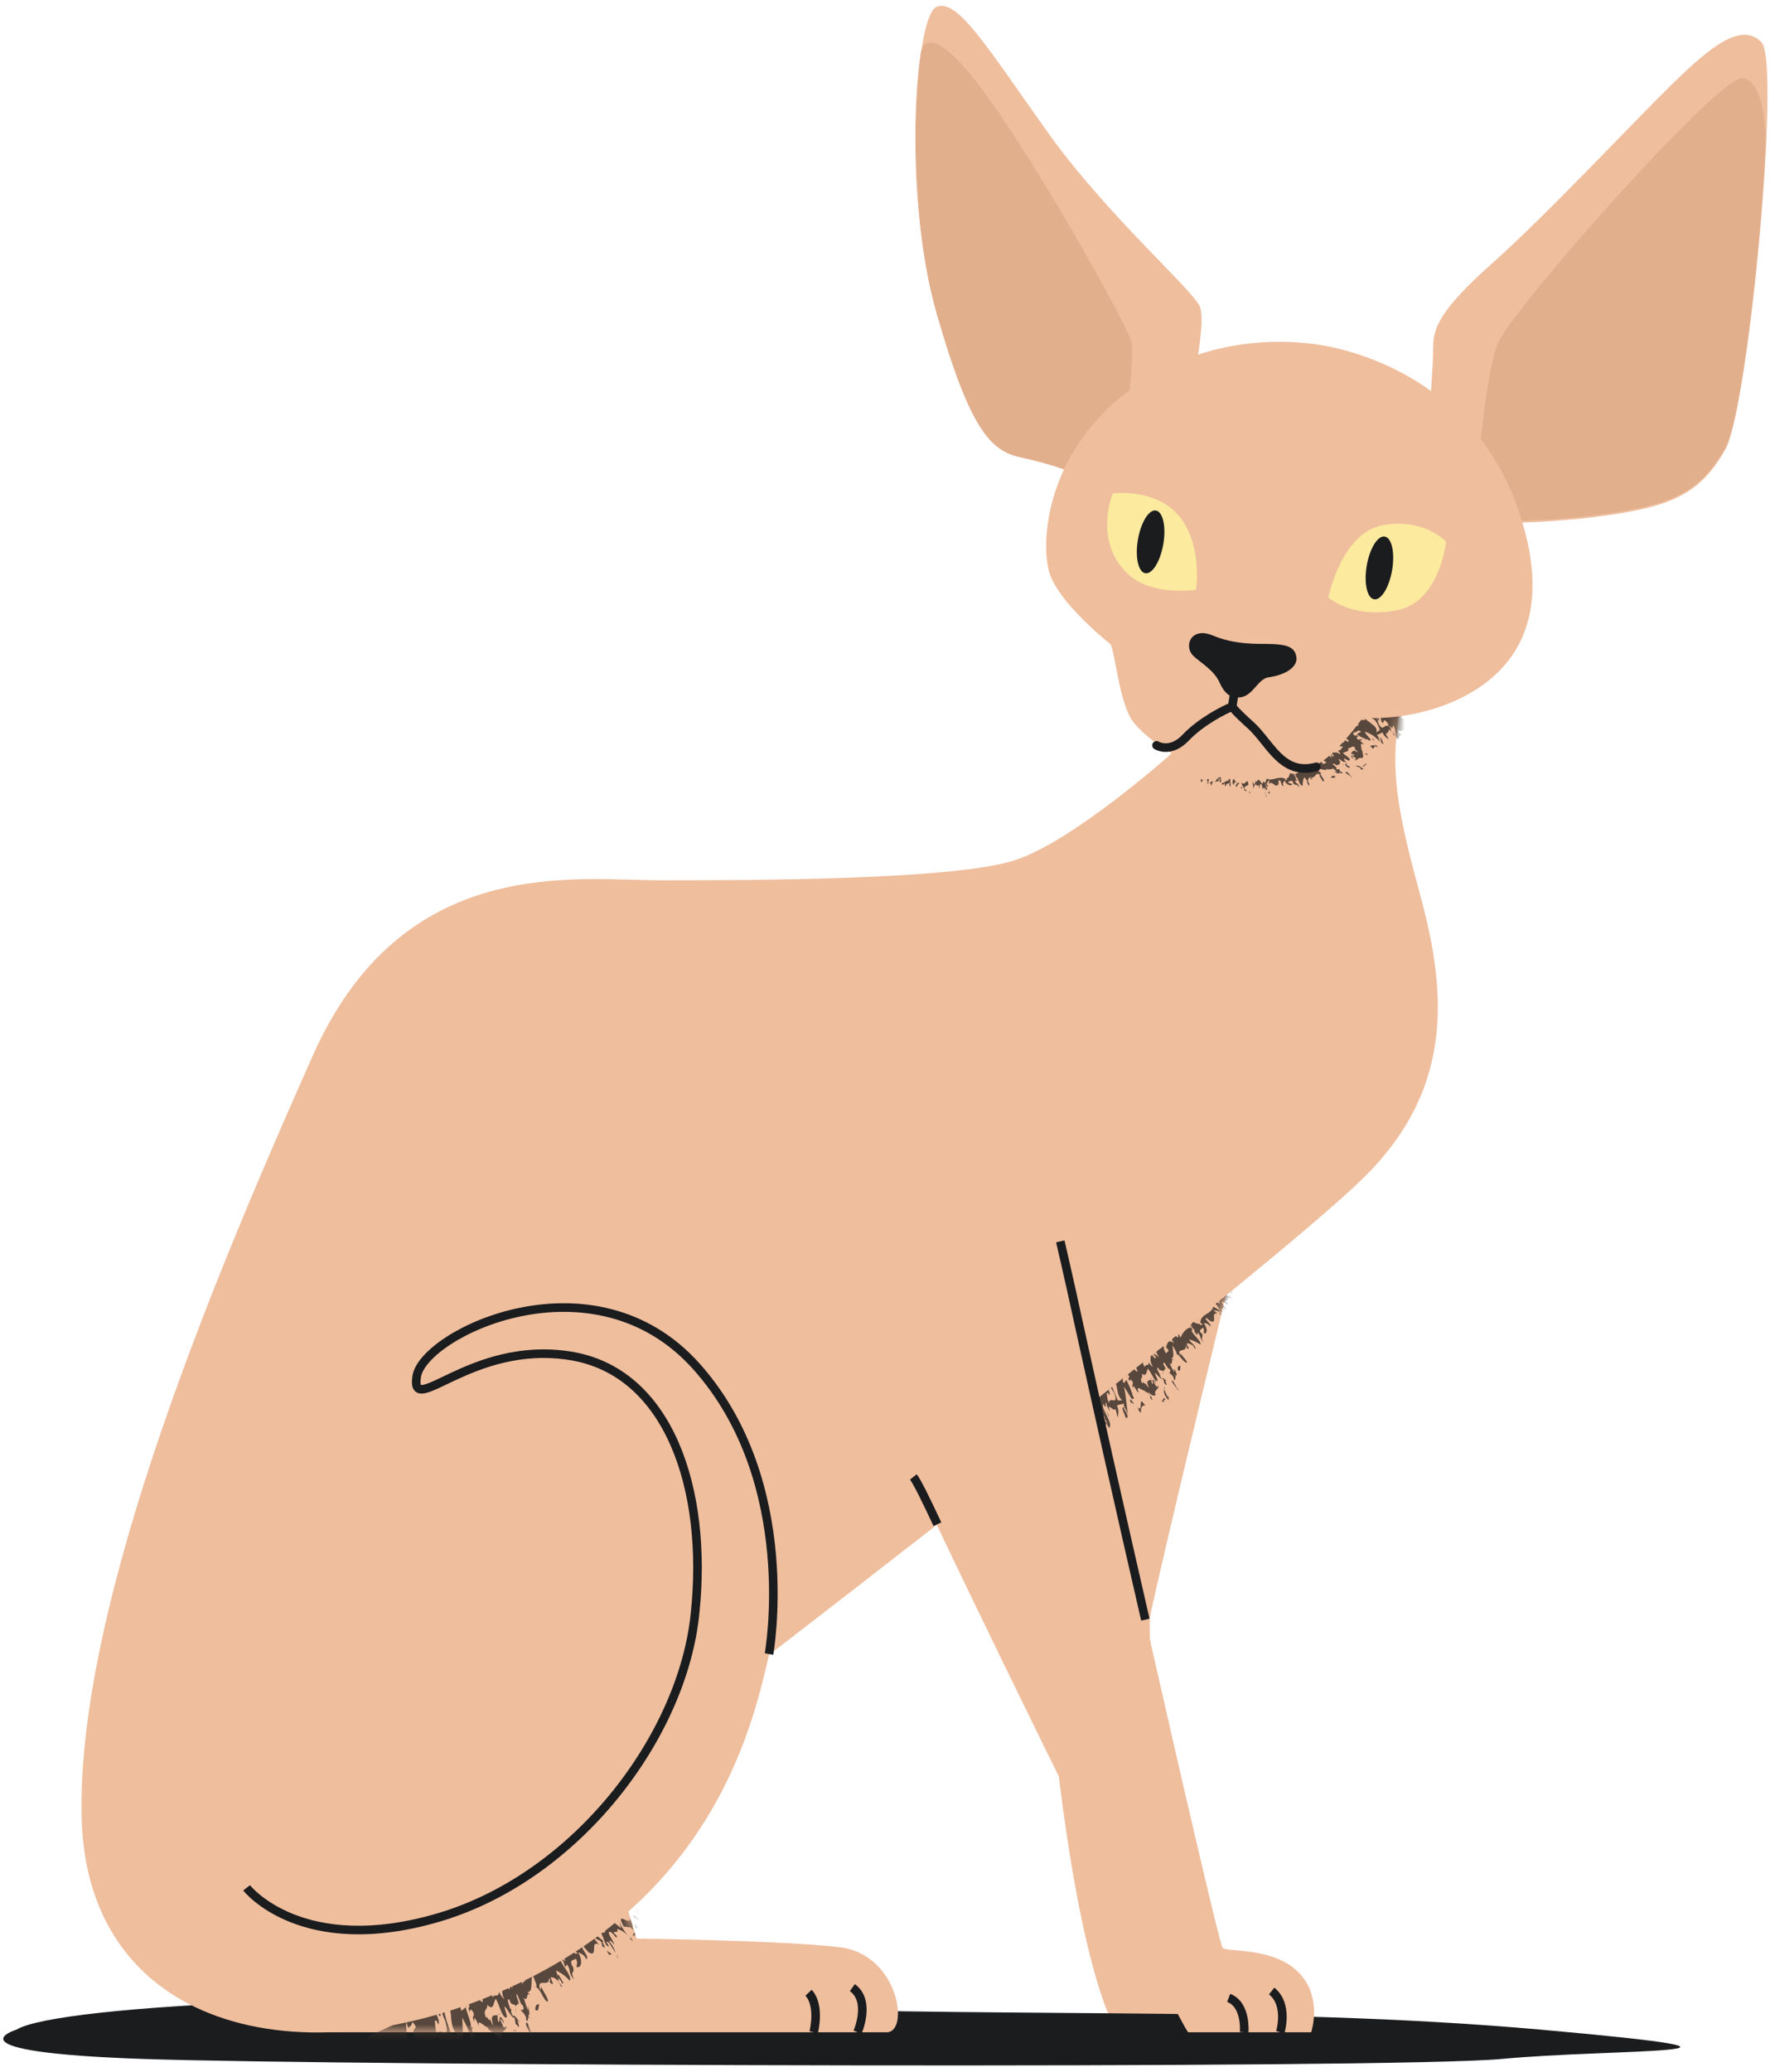 <svg width="206" height="241" viewBox="0 0 206 241" fill="none" xmlns="http://www.w3.org/2000/svg">
<path d="M144.2 144.4C144.2 144.4 135 182.2 133.8 188.3C133.8 188.3 134 215.3 136.6 227.2C136.6 227.2 149.2 226.2 147.9 236.3C147.9 236.3 130.9 236.3 130.2 236.3C129.5 236.3 122.3 223.3 120.2 164.7" fill="#EFBE9D"/>
<mask id="mask0_70_4477" style="mask-type:luminance" maskUnits="userSpaceOnUse" x="120" y="144" width="28" height="93">
<path d="M136.5 227.3C133.9 215.4 133.7 188.4 133.7 188.4C135 182.3 144.1 144.5 144.1 144.5L120.1 164.9C122.2 223.5 129.5 236.5 130.1 236.5C130.8 236.5 147.8 236.5 147.8 236.5C149.2 226.2 136.5 227.3 136.5 227.3Z" fill="white"/>
</mask>
<g mask="url(#mask0_70_4477)">
<g opacity="0.88">
<path d="M134.5 157.5C134.5 157.6 134.6 157.7 134.6 157.7C134.6 157.7 134.6 157.7 134.5 157.5Z" fill="#443730"/>
<path d="M139.5 153.7L139.3 153.5C139.4 153.5 139.4 153.6 139.5 153.7Z" fill="#443730"/>
<path d="M135.3 159.5C135.3 159.6 135.3 159.7 135.4 159.9L135.3 159.5Z" fill="#443730"/>
<path d="M136.6 160.1L136.7 160.2C136.7 160.1 136.7 160.1 136.6 160.1Z" fill="#443730"/>
<path d="M129.5 160.1V160C129.4 160 129.5 160 129.5 160.1Z" fill="#443730"/>
<path d="M129.4 160.7C129.3 160.7 129.3 160.7 129.4 160.7L129.3 160.8C129.4 160.9 129.4 160.8 129.4 160.7Z" fill="#443730"/>
<path d="M128.8 165.6L128.9 165.9C128.9 165.7 128.8 165.6 128.8 165.6Z" fill="#443730"/>
<path d="M129.4 159.7C129.4 159.8 129.4 159.9 129.5 160C129.4 159.9 129.5 159.8 129.4 159.7Z" fill="#443730"/>
<path d="M134.4 157.4C134.4 157.5 134.5 157.5 134.5 157.5C134.5 157.5 134.5 157.4 134.4 157.4Z" fill="#443730"/>
<path d="M141 151.8C141 151.7 141 151.7 141 151.6C140.9 151.7 140.9 151.7 141 151.8Z" fill="#443730"/>
<path d="M131.2 159.8C131.8 160.5 131 160 131.5 160.7C131.5 160.5 131.5 160.3 131.8 160.7C132 161.2 131.6 160.8 131.9 161.5V161.2C132.2 161.5 132.4 162.1 132.5 161.9C132.1 160.9 133.2 162 133.2 161.7V161.8L133.7 162.1C133.7 162 133.6 162 133.6 161.9C134 162.3 134.4 162.5 134.5 162.2C134.2 161.7 135 161.6 134.8 161.1C134.8 161.3 134.8 161.3 134.6 161.3L134.2 160.7C134.4 160.6 134.6 161.2 134.5 160.8C133.9 160 134.3 161 134.1 161C134 160.8 134 160.6 134 160.5C133.7 160.6 133.3 160.5 133.7 161.4C133.5 161.3 133.3 160.9 133.3 160.8C133.5 161.4 132.9 160.4 133 161C132.5 160.2 133.1 160.4 132.9 159.8C133.5 160.2 133.4 159.5 133.6 159.2C134 159.7 134.2 160.3 134.5 160.6C135 160.8 134.5 160.1 134.4 159.7C134.7 159.8 135.1 160.6 135.4 160.4L135.5 160.9C136.2 161.5 135.4 160.5 135.7 160.6C135.5 160.4 135.4 160.2 135.2 160.4C135 160.1 135 159.9 135 159.9C134.8 159.5 134.5 159.1 134.8 159.1C135 159.6 135.2 159.3 135.4 159.5V159.6C135.4 159.4 135.6 159.3 135.6 159.2L135.7 159.3C135.6 159 135.2 158.5 135.5 158.5C135.7 158.7 136 159.4 136.1 159.2C136.3 159.5 136.2 159.7 136 159.7C136.2 159.7 136.7 160.2 136.6 160.4C137 160.8 136.6 160.1 136.9 160.2C136.8 160.1 136.7 159.9 136.6 159.8C137.1 160.4 137 159.6 136.6 159.2L136.7 159.6C136.3 159.2 136.3 158.7 136 158.5C136.7 159.1 136.1 157.8 136.7 158.3L136.3 158C136.8 158 136.4 156.9 136.5 156.5C136.6 156.8 137.2 157.6 136.8 157.5C137.2 157.4 137.5 158.2 138 158.5C138.5 158.6 137.5 157.7 137.4 157.4V157.7C136.8 156.7 138.2 157.4 138 156.5C138.2 156.7 138.1 156.7 138.1 156.8C138.6 157.1 138.2 156.6 138.1 156.3C138.3 156.2 138.7 156.3 139.1 156.9C139.4 156.9 138.8 156.6 138.7 156.4L138.8 156.5L138.4 155.8C138.7 155.9 139.1 156 139.7 156.4C139.9 156 138.6 155.1 138.7 154.7C139.1 154.8 139.1 155.1 139.3 155.3L139.4 155C139.9 155.6 139.5 155.5 140.1 156.2C139.6 155.4 140.1 155.8 139.9 155.1H139.8C139.4 154.6 140 154.6 140 154.4C140.2 154.7 140.1 154.9 140.1 155.1C140.5 155.2 140.6 154.6 140.1 153.9C140.3 153.9 140.7 154 140.8 154.3C141.2 154.1 140 153.4 140.4 153.3L140.9 153.7C141.8 154 140.8 152.6 141.7 152.8L141.1 152.3C141.4 152.5 141.6 152.4 141.9 152.6L142 152.9C142.6 153.2 141.6 152.4 142.1 152.5C141.9 152.4 141.4 152.1 141.2 152C141 152.9 139.7 152.8 139.7 153.9C139.8 153.9 139.9 154 140 154.1C139.8 154 139.8 154.3 139.6 154V153.9C139.6 154.2 138.8 153.7 138.7 153.7C139 154.1 138.2 153.9 139 154.4L138.5 154.1C138.7 154.4 139 154.7 139.1 154.8C138.9 154.9 138.7 154.6 138.6 154.4C138 154.5 137.6 155.1 137.4 155.6L137.2 155.2C137 155.1 137.4 156.1 136.7 155.2C136.8 155.7 136 155.5 136.7 156.3C135.8 155.6 135.9 156.4 135.7 156.7C136.4 157.4 135.6 157.1 135.8 157.5C135.3 157 135.6 156.7 135.2 156.3C135.6 157.4 133.9 156.3 134.9 157.9C134.8 157.9 134.8 157.8 134.7 157.7C134.6 157.7 134.4 157.5 134.2 157.5C134.4 157.8 134.6 157.8 134.5 158C134.3 158 134.1 157.6 133.9 157.4C134 157.9 133.7 158.3 134.2 159C134 158.9 133.7 158.6 133.7 158.4C133.7 159.1 133.3 158.5 133.2 159.1C133.3 159 132.8 158.4 133.1 158.5C132.3 157.7 132.7 159 132.1 158.8L132.4 159.5C132.3 159.7 131.9 159.2 131.9 158.9C131.4 158.8 131.5 159.2 131.2 159.3C131.1 159.2 131.1 159.1 131.1 159.1L130.8 159.3C130.9 159.5 130.9 159.8 131.2 160.2C130.9 159.9 130.8 159.7 131.2 159.8Z" fill="#443730"/>
<path d="M135.9 160.7C135.8 160.6 135.7 160.5 135.6 160.5C135.7 160.6 135.8 160.6 135.9 160.7Z" fill="#443730"/>
<path d="M128.4 163.3C128.9 164.2 128.5 163 128.8 163.2C128.7 163.4 129 163.9 129.2 164.2C128.7 162.9 129.6 164.3 129.8 163.9C130 164.3 129.9 164.4 130.1 164.9C130.1 164.5 130.3 164.2 130 163.5C130.3 163.3 130.7 163.4 130.8 163.2C130.7 163.6 131.1 163.9 131.3 164.6C131.1 163.7 131.1 162.5 130.8 161.3C131.3 162 131.3 162.1 131.7 162.7C132.4 162.9 131.4 162 131.9 162H131.7C131.7 161.7 131.3 161 131.1 160.5L130.8 160.9C130.5 160.4 130.8 160.3 130.8 160.2C130.5 159.5 130.3 159.9 130.1 159.4C130.3 159.8 130.1 159.8 130.1 160L129.9 159.7C129.6 159.5 129.9 160.3 129.7 160.4C129.6 160.3 129.6 160.3 129.6 160.2C129.7 160.5 129.9 160.9 129.8 161.1L129.9 161C130.1 161.7 130 162.3 130.6 162.9H130.1C129.8 162.2 129.2 161 129.4 160.8L129.3 160.5C128.9 160.2 129.1 161.3 129.6 161.9C130.4 163.7 129 162.3 129.1 163.2C128.8 162.7 128.9 162.5 128.8 162.1C128.9 162 128.9 161.9 129.1 162.3C129.4 161.8 128.2 160.9 128.7 160.8C129 160.9 128.9 161.7 129.2 161.6L128.7 160.2C128.5 160.3 128.5 160.7 128.4 160.9C128.2 161.6 127.8 161.8 127.5 161.9C127.2 162 126.9 161.9 126.9 161.9C125.7 162.7 124.4 163.4 123.1 164C122.7 164.3 122.6 164.3 122.8 165.8C123 166.1 123.2 165.8 123.3 166.4C123.2 165.9 123.3 165.5 123.5 165.5C123.7 166 123.4 165.8 123.5 165.9H123.6C123.7 166.2 123.7 166.4 123.6 166.4C124.1 167.1 124.6 166.7 124.5 165.7C124.9 166.1 124.6 166.5 124.6 167C125.5 167.1 126.1 166.8 126.9 166.5C126.5 165.6 126.7 165.9 126.6 165.3L126.8 165.6C126.7 165.5 126.5 164.8 126.3 164.7C127 165.2 126.3 163.3 126.4 162.8L126.6 163.3C126.8 163.1 126.9 163.1 127 162.7C127.8 163.4 126.7 163 127.3 164V163.8C127.4 164.2 127.7 165 127.7 165.4C127.8 164.5 128.4 165.4 128.5 164.7C128.7 165.2 128.5 165.8 128.4 165.9C128.6 165.9 128.6 165.4 128.9 165.8L128.6 165.2C128.8 165 128.8 165.8 129.1 166.1C129.6 165.5 128.1 163.9 128.4 163.3Z" fill="#443730"/>
<path d="M134 160.3C133.9 160.3 133.9 160.4 133.9 160.4C134 160.4 134 160.4 134 160.3Z" fill="#443730"/>
<path d="M133.7 162.1C133.7 162.2 133.8 162.3 133.8 162.3C133.8 162.2 133.8 162.2 133.7 162.1Z" fill="#443730"/>
<path d="M134.2 162.9C134 162.7 134.1 162.6 133.9 162.3C133.9 162.5 133.7 162.6 134.2 162.9Z" fill="#443730"/>
<path d="M147.5 147.4L147.1 147.5L147.8 148.1C147.9 147.8 147.3 147.6 147.5 147.4Z" fill="#443730"/>
<path d="M146.7 147.7L146.5 147.5C146.6 147.6 146.6 147.7 146.7 147.7Z" fill="#443730"/>
<path d="M147 147.9L147.5 148.3L147.3 147.8L147 147.9C146.9 147.7 146.8 147.7 146.7 147.7L147 148.1C147 148 146.9 147.9 147 147.9Z" fill="#443730"/>
<path d="M146.9 148.2C147 148.2 147 148.3 147.1 148.3C147 148.2 146.9 148.2 146.9 148.2Z" fill="#443730"/>
<path d="M145.5 148C145.7 148.1 146 148.4 146.2 148.6C146.5 148.5 145.7 148 146.1 148C146.4 148.6 146.5 148.1 146.9 148.2C146.3 147.9 145.9 147.8 145.6 147.9L145.9 148.1C145.9 148.2 145.7 148 145.5 148Z" fill="#443730"/>
<path d="M145.7 149.6L145.3 149.1C145.6 149.2 145.7 149 146.3 149.4C146.3 149.3 146.1 149.1 146 148.9C146.3 149 146.6 149.1 146.2 148.8C145.6 149 145.5 148.8 145.2 149C145.1 148.9 145.1 148.9 145.2 148.9H144.8C145.3 149.3 145.1 149.6 145.7 149.6Z" fill="#443730"/>
<path d="M145 149.7C145.1 149.5 144.7 149.1 144.3 148.9L144.5 149.5C144.5 149.4 144.6 149.3 145 149.7Z" fill="#443730"/>
<path d="M144.9 149.9C144.6 149.8 143.9 149.5 144.4 150C144.4 149.7 145.1 150.4 144.9 149.9Z" fill="#443730"/>
<path d="M143.5 150.8L144.1 150.7C144.8 151.1 144.2 151 144.4 151.3C144.7 151.1 144.5 151 144.2 150.5C144.3 150.4 144 150.1 143.9 149.8C144.1 150.7 142.5 149.5 143.5 150.8Z" fill="#443730"/>
<path d="M144.7 150.6L144.4 150.4L144.5 150.7L144.7 150.6Z" fill="#443730"/>
<path d="M142.2 151C141.3 150.6 142.3 151.7 141.8 151.6C141.8 151.5 141.7 151.5 141.6 151.4L141.5 151.6L141.3 151.5C141.8 151.9 141.8 152.2 142.1 152.6C142.7 152.8 141.6 152 142.3 152.3C142.5 152.5 142.8 152.8 142.9 153C142.8 152.7 142.5 152.5 142.3 152.2C142.3 152 142.6 152.3 142.8 152.4C142.6 152 142 151.5 142.3 151.4C142.8 151.6 142.9 152 142.9 151.6C142.1 151.1 143.2 151.5 142.8 151C143.1 150.9 143.6 151.2 143.9 151.4C143.3 151 142.9 150.4 142.9 150.2L143.2 150.9L142.5 150.5C142.6 150.9 142.4 150.9 142.2 151Z" fill="#443730"/>
<path d="M143 153C143 153.1 143.1 153.1 143.1 153.2C143.1 153.1 143.1 153 143 153Z" fill="#443730"/>
<path d="M144.1 151.5L144.2 151.7L144.4 151.8L144.1 151.5Z" fill="#443730"/>
<path d="M143.3 153.5C143.4 153.5 143.1 153.3 143.1 153.3L143.4 153.6L143.3 153.5Z" fill="#443730"/>
<path d="M142.8 153.3L142.3 153.1L142.6 153.4L142.8 153.3Z" fill="#443730"/>
<path d="M139 156.7C139.3 156.8 138.9 156.4 138.6 156.1C138.3 156.2 139 156.5 139 156.7Z" fill="#443730"/>
<path d="M137.1 159.4C137.5 159.6 137.3 159 137.4 158.9C137.1 158.8 137 159.1 137.1 159.4Z" fill="#443730"/>
<path d="M137.2 161.8C137.1 161.6 137.1 161.5 137 161.5L136.5 160.6C136.1 160.5 136.9 161.4 137.2 161.8Z" fill="#443730"/>
<path d="M136 162.9V162.4L135.9 162.5C135.7 162.1 135.6 161.9 135.5 161.6C135.4 161.9 135.5 162.3 136 162.9Z" fill="#443730"/>
<path d="M135.5 161.3V161.4C135.6 161.5 135.7 161.6 135.5 161.3Z" fill="#443730"/>
<path d="M135.4 161.5V161.6C135.5 161.5 135.5 161.5 135.4 161.5C135.4 161.3 135.4 161.3 135.4 161.5Z" fill="#443730"/>
<path d="M135.5 162.6L135.2 163L135.5 163.1C135.2 162.5 135.9 163.2 135.5 162.6Z" fill="#443730"/>
<path d="M133.3 163.5L132.9 163C132.6 163 133 164.4 132.3 163.6C132.6 163.9 132.5 164.3 132.8 164.3C132.7 163.7 133 163.4 133.3 163.5Z" fill="#443730"/>
<path d="M131.9 163.2C131.8 163 131.7 162.9 131.6 162.8C131.5 162.8 131.5 163.1 131.7 163.3C131.4 162.6 132.1 163.7 131.9 163.2Z" fill="#443730"/>
<path d="M130.8 163.9C130.9 163.8 130.9 163.7 130.7 163.7C130.5 163.9 130.9 164.4 131 164.9C131.5 165.1 131.1 164.2 130.8 163.9Z" fill="#443730"/>
<path d="M127.1 160.8C127.4 161.3 127.5 161.1 127.4 160.9C127.4 161 127.2 160.9 127.1 160.8Z" fill="#443730"/>
<path d="M129 164.7L129.1 164.8L128.8 164.1L129 164.7Z" fill="#443730"/>
<path d="M127.9 165.8L128 166.3L128.2 166.1L127.9 165.8Z" fill="#443730"/>
<path d="M127.6 165.8L127.4 165.9L127.6 166.1C127.7 166.2 127.5 165.8 127.6 165.8Z" fill="#443730"/>
<path d="M127 166.2C127 166.1 127.1 166.2 127.1 166.3L127.2 165.9L127 166.2Z" fill="#443730"/>
<path d="M122.3 164.3C122.2 163.8 122.1 164.1 122.1 164C122.1 164.2 122.4 164.8 122.3 164.3Z" fill="#443730"/>
</g>
</g>
<path d="M1.9 236.1C1.9 236.1 -6.6 238.7 16.6 239.5C39.8 240.3 162.2 240.7 174.8 239.5C187.4 238.3 211.9 239 179.4 236.1C146.9 233.2 113.4 234.9 80.6 233.2C47.8 231.4 6.8 233.1 1.9 236.1Z" fill="#1B1C1E"/>
<path d="M38.4 236.4C38.4 236.4 100.4 236.4 103.2 236.4C105.9 236.4 104.6 227.3 97.7 226.5C90.8 225.7 74.1 225.5 74.1 225.5L68.6 207.8C68.6 207.9 34.7 224.9 38.4 236.4Z" fill="#EFBE9D"/>
<mask id="mask1_70_4477" style="mask-type:luminance" maskUnits="userSpaceOnUse" x="38" y="207" width="67" height="30">
<path d="M38.4 236.4C38.4 236.4 100.4 236.4 103.2 236.4C105.9 236.4 104.6 227.3 97.7 226.5C90.8 225.7 74.1 225.5 74.1 225.5L68.6 207.8C68.6 207.9 34.7 224.9 38.4 236.4Z" fill="white"/>
</mask>
<g mask="url(#mask1_70_4477)">
<g opacity="0.88">
<path d="M59.2 230.5C59.2 230.6 59.2 230.7 59.3 230.9C59.4 230.9 59.4 230.8 59.2 230.5Z" fill="#443730"/>
<path d="M66.7 226.7L66.5 226.3C66.5 226.5 66.6 226.6 66.7 226.7Z" fill="#443730"/>
<path d="M60 233.5C60 233.6 60 233.8 60.1 234.1L60 233.5Z" fill="#443730"/>
<path d="M61.7 234.7C61.7 234.8 61.8 234.8 61.9 234.9C61.8 234.8 61.7 234.7 61.7 234.7Z" fill="#443730"/>
<path d="M51.8 233.7C51.7 233.7 51.7 233.7 51.7 233.7V233.8C51.8 233.9 51.8 233.7 51.8 233.7Z" fill="#443730"/>
<path d="M52.3 234.1C52.2 234.2 52.2 234.2 52.3 234.1V234.1Z" fill="#443730"/>
<path d="M51.9 232.2C51.9 232.3 51.9 232.4 52 232.6C52 232.5 52.1 232.4 51.9 232.2Z" fill="#443730"/>
<path d="M59.2 230.3C59.2 230.4 59.3 230.4 59.3 230.5C59.2 230.5 59.2 230.4 59.2 230.3Z" fill="#443730"/>
<path d="M69.1 224.7C69.1 224.6 69.2 224.5 69.2 224.4C68.9 224.5 69 224.6 69.1 224.7Z" fill="#443730"/>
<path d="M54.4 232.8C55 234 54.2 233 54.7 234.1C54.7 233.8 54.7 233.5 55.1 234.1C55.3 234.8 54.8 234.2 55.2 235.2V234.7C55.6 235.1 55.8 236 55.8 235.9C55.3 234.4 56.7 236.1 56.8 235.8V236L57.4 236.5C57.4 236.5 57.4 236.5 57.4 236.6C57.4 236.5 57.3 236.4 57.3 236.3C57.8 236.9 58.2 237.3 58.4 237C58.1 236.2 59.1 236.3 58.9 235.6C58.9 235.8 58.8 235.9 58.6 235.8L58.2 234.9C58.5 234.8 58.7 235.8 58.6 235.1C57.9 233.9 58.3 235.3 58 235.2C57.9 234.9 57.9 234.6 57.9 234.4C57.5 234.5 57 234.2 57.4 235.6C57.2 235.4 57 234.8 57 234.7C57.1 235.6 56.5 234.1 56.6 234.8C56.1 233.6 56.8 233.9 56.7 233.2C57.5 234 57.4 232.9 57.7 232.5C58.2 233.4 58.3 234.2 58.7 234.6C59.3 235 58.8 234 58.7 233.4C59.1 233.6 59.5 234.8 59.9 234.7L60 235.4C60.9 236.5 60 234.8 60.3 235C60.1 234.7 59.9 234.4 59.7 234.5C59.4 234.1 59.5 233.8 59.5 233.7H59.4C59.2 233.1 58.9 232.4 59.3 232.6C59.5 233.4 59.8 233 60 233.3V233.5C60 233.2 60.3 233.2 60.3 233L60.4 233.2C60.4 232.8 59.9 231.9 60.2 232C60.4 232.4 60.7 233.4 60.8 233.2C61.1 233.7 60.9 233.9 60.5 233.8C60.8 233.9 61.4 234.7 61.2 234.9C61.6 235.5 61.3 234.5 61.6 234.7C61.5 234.5 61.4 234.3 61.2 234.1C61.7 235 61.7 233.9 61.4 233.3L61.5 233.9C61.1 233.2 61.1 232.5 60.8 232.2C61.6 233.3 61.1 231.3 61.8 232.2L61.4 231.7C62.1 231.8 61.7 230.2 62 229.7C62.1 230.1 62.8 231.4 62.2 231.1C62.8 231.1 63.1 232.3 63.6 232.8C64.2 233 63.1 231.5 63 231.1L62.9 231.5C62.3 229.9 64 231.3 63.9 230.1C64.2 230.4 63.9 230.4 64 230.6C64.7 231.2 64.1 230.3 64.1 230C64.4 230 64.9 230.1 65.3 231.1C65.7 231.2 64.9 230.6 64.9 230.2L65.1 230.4L64.7 229.2C65.1 229.4 65.7 229.7 66.3 230.4C66.7 229.9 65.1 228.3 65.2 227.8C65.7 228.1 65.6 228.5 65.8 228.8L66 228.5C66.6 229.5 66 229.2 66.8 230.3C66.3 229 66.9 229.8 66.7 228.8L66.6 228.7C66.2 227.8 66.9 228.1 67 227.8C67.3 228.3 67.1 228.5 67.1 228.8C67.6 229 67.9 228.2 67.3 227.1C67.5 227.2 68.1 227.4 68.2 227.9C68.8 227.7 67.3 226.4 67.9 226.4L68.5 227.1C69.7 227.8 68.6 225.6 69.7 226.2L69 225.3C69.4 225.6 69.7 225.6 70 225.9L70.1 226.4C70.9 227 69.7 225.5 70.3 225.9C70.1 225.6 69.4 225.2 69.2 224.9C68.8 226.1 67 225.4 66.9 226.9C67 227 67.1 227.1 67.3 227.3C67 227.1 67.1 227.5 66.7 227V226.9C66.6 227.3 65.6 226.3 65.5 226.4C65.9 227.1 64.9 226.5 65.7 227.5L65.1 226.9C65.3 227.3 65.7 227.8 65.8 228.1C65.6 228.1 65.3 227.7 65.2 227.3C64.3 227.3 63.7 227.9 63.3 228.6L63.1 228C62.8 227.8 63.2 229.3 62.4 227.9C62.4 228.6 61.4 228 62.2 229.4C61.2 228.2 61.1 229.2 60.8 229.7C61.6 230.9 60.6 230.2 60.9 230.9C60.3 230 60.7 229.7 60.3 229.1C60.7 230.8 58.5 228.8 59.7 231.3C59.6 231.2 59.5 231.1 59.5 231C59.4 231 59.1 230.7 58.9 230.6C59.1 231.1 59.4 231.1 59.3 231.4C59.1 231.4 58.8 230.7 58.6 230.4C58.6 231.1 58.2 231.6 58.7 232.6C58.5 232.4 58.1 231.9 58.1 231.6C58 232.6 57.5 231.7 57.3 232.5C57.5 232.4 56.9 231.4 57.3 231.7C56.4 230.4 56.6 232.4 55.9 231.8L56.2 232.8C56 233.1 55.6 232.2 55.6 231.8C54.9 231.4 55 232.1 54.6 232.3C54.5 232.2 54.5 232 54.5 232L54 232.2C54.1 232.5 54.1 233 54.4 233.6C54 232.9 53.9 232.6 54.4 232.8Z" fill="#443730"/>
<path d="M60.5 235.2C60.3 235 60.2 234.9 60.2 234.9C60.3 235.1 60.4 235.2 60.5 235.2Z" fill="#443730"/>
<path d="M50.3 237.1C50.9 238.5 50.5 236.7 50.9 237C50.8 237.3 51.2 238.1 51.3 238.5C50.8 236.5 51.8 238.7 52.1 238.2C52.4 238.8 52.2 239 52.4 239.7C52.5 239.1 52.8 238.7 52.4 237.7C52.8 237.5 53.3 237.7 53.5 237.4C53.4 238 53.9 238.4 54 239.4C53.8 238.1 53.9 236.3 53.8 234.7C54.4 235.8 54.4 235.9 54.8 236.9C55.7 237.4 54.5 235.8 55.1 235.9L54.8 235.8C54.9 235.4 54.4 234.3 54.2 233.5L53.7 233.9C53.4 233.1 53.8 233.1 53.8 232.8C53.5 231.8 53.2 232.3 52.9 231.5C53.1 232.1 52.8 232 52.8 232.4L52.6 232C52.2 231.7 52.5 232.8 52.2 232.9C52.1 232.8 52.1 232.7 52.1 232.6C52.2 233.1 52.4 233.7 52.3 233.9L52.4 233.8C52.6 234.9 52.4 235.7 53.2 236.7L52.5 236.6C52.1 235.5 51.5 233.8 51.8 233.5L51.6 233C51.1 232.5 51.3 234.1 51.8 235C52.6 237.7 50.9 235.5 50.9 236.7C50.6 236 50.7 235.6 50.6 235.1C50.7 235 50.8 234.9 51 235.5C51.4 234.9 50 233.3 50.7 233.3C51.2 233.5 50.8 234.6 51.3 234.5L50.8 232.4C50.5 232.6 50.4 233 50.3 233.3C49.9 234.2 49.4 234.5 49 234.5C48.6 234.5 48.3 234.3 48.3 234.3C46.6 235.2 44.8 236 43 236.8C42.5 237.3 42.3 237.2 42.5 239.3C42.7 239.7 43.1 239.4 43.1 240.1C43 239.3 43.1 238.8 43.4 238.8C43.6 239.5 43.2 239.2 43.3 239.4H43.4C43.5 239.8 43.5 240.1 43.4 240.1C44.1 241.1 44.7 240.7 44.6 239.2C45.1 239.9 44.7 240.4 44.7 241C45.9 241.3 46.6 240.9 47.7 240.6C47.3 239.3 47.5 239.7 47.4 238.8L47.6 239.2C47.5 239 47.3 238 47 237.8C47.9 238.6 47.1 235.9 47.3 235.2L47.5 235.9C47.8 235.7 47.9 235.6 48 235.2C49 236.3 47.6 235.6 48.3 237.1L48.4 236.8C48.5 237.5 48.8 238.6 48.8 239.1C48.9 237.9 49.7 239.3 50 238.2C50.2 239 49.9 239.7 49.8 239.9C50 239.9 50.2 239.2 50.4 239.9L50.1 239C50.4 238.8 50.4 239.9 50.7 240.4C51.6 240.5 49.8 237.9 50.3 237.1Z" fill="#443730"/>
<path d="M58.2 234.2C58.1 234.2 58 234.3 58 234.4C58 234.4 58.1 234.3 58.2 234.2Z" fill="#443730"/>
<path d="M79.9 220.8C79.7 220.6 79.6 220.2 79.4 220.1V220.6L79.9 220.8Z" fill="#443730"/>
<path d="M78.6 220.7H78.1L79 221.7C79.2 221.4 78.4 220.9 78.6 220.7Z" fill="#443730"/>
<path d="M77.5 220.9L77.3 220.6C77.4 220.7 77.4 220.8 77.5 220.9Z" fill="#443730"/>
<path d="M77.9 221.2L78.6 221.9L78.3 221.1H78C77.7 220.9 77.6 220.9 77.4 220.8L77.8 221.4C77.9 221.4 77.8 221.2 77.9 221.2Z" fill="#443730"/>
<path d="M75.8 220.9C76.1 221.1 76.4 221.6 76.7 221.8C77.2 221.8 76.1 220.8 76.7 220.9C77 221.7 77.2 221.2 77.7 221.4C77 220.9 76.4 220.6 76 220.6L76.4 221C76.3 221.4 76.1 221 75.8 220.9Z" fill="#443730"/>
<path d="M75.8 223.2L75.3 222.4C75.6 222.7 75.9 222.4 76.6 223C76.6 222.8 76.3 222.5 76.2 222.2C76.6 222.4 76.9 222.6 76.5 222.1C75.6 222.1 75.6 221.9 75 222C74.9 221.9 74.9 221.8 75 221.8L74.4 221.7C75.3 222.6 75 222.9 75.8 223.2Z" fill="#443730"/>
<path d="M74.9 223.1C75.1 222.9 74.5 222.2 74 221.8L74.1 222.7C74.3 222.6 74.3 222.4 74.9 223.1Z" fill="#443730"/>
<path d="M74.6 223.3C74.2 223 73.3 222.4 73.9 223.2C74 223 74.9 224 74.6 223.3Z" fill="#443730"/>
<path d="M72.6 224.1L73.4 224.2C74.3 225 73.5 224.7 73.7 225.2C74.2 225.1 73.8 224.9 73.6 224.1C73.7 224.1 73.5 223.5 73.3 223.1C73.5 224.2 71.5 222.1 72.6 224.1Z" fill="#443730"/>
<path d="M74.2 224.2L73.9 223.8L74 224.3L74.2 224.2Z" fill="#443730"/>
<path d="M70.8 224C69.6 223.1 70.9 225 70.2 224.8C70.2 224.7 70.1 224.6 70 224.5L69.9 224.8L69.7 224.6C70.3 225.2 70.2 225.7 70.6 226.3C71.4 226.8 70 225.4 70.9 226C71.1 226.3 71.4 226.8 71.6 227.1C71.5 226.6 71.2 226.2 70.9 225.8C71 225.6 71.3 226 71.5 226.2C71.4 225.7 70.5 224.7 71 224.7C71.7 225.1 71.7 225.7 71.8 225.2C70.8 224.3 72.2 225.1 71.8 224.4C72.2 224.4 72.9 224.9 73.2 225.3C72.5 224.5 72.1 223.7 72 223.3L72.3 224.3L71.3 223.5C71.3 223.9 71.1 224 70.8 224Z" fill="#443730"/>
<path d="M71.5 226.9C71.5 227 71.6 227.1 71.6 227.1C71.6 227.1 71.6 227 71.5 226.9Z" fill="#443730"/>
<path d="M73.3 225.3L73.4 225.6L73.7 225.8L73.3 225.3Z" fill="#443730"/>
<path d="M71.9 227.7C72 227.7 71.7 227.4 71.7 227.4L72 227.9L71.9 227.7Z" fill="#443730"/>
<path d="M71.2 227.3L70.6 226.9L70.9 227.4L71.2 227.3Z" fill="#443730"/>
<path d="M65.4 230.7C65.8 230.9 65.3 230.2 65 229.7C64.6 229.8 65.4 230.4 65.4 230.7Z" fill="#443730"/>
<path d="M62.3 233.8C62.8 234.1 62.6 233.3 62.8 233.2C62.4 233 62.3 233.4 62.3 233.8Z" fill="#443730"/>
<path d="M62.1 237.2C62 236.9 62 236.8 61.9 236.7L61.4 235.3C60.8 235.1 61.8 236.7 62.1 237.2Z" fill="#443730"/>
<path d="M60 236.1C60 236.1 60 236.2 59.9 236.2C60 236.3 60.2 236.5 60 236.1Z" fill="#443730"/>
<path d="M59.8 236.3C59.8 236.4 59.8 236.4 59.8 236.5C59.8 236.4 59.8 236.3 59.9 236.2C59.8 236.1 59.7 236 59.8 236.3Z" fill="#443730"/>
<path d="M48.7 233.3C49 234 49.2 233.8 49.1 233.5C49.1 233.7 48.9 233.5 48.7 233.3Z" fill="#443730"/>
</g>
</g>
<path d="M99.8 236.4C99.8 236.4 101.4 232.8 99.2 231.2" stroke="#1B1C1E" stroke-miterlimit="10"/>
<path d="M94.7 236.4C94.7 236.4 95.5 233.3 94.1 231.8" stroke="#1B1C1E" stroke-miterlimit="10"/>
<path d="M136.3 87.7C136.3 87.7 125.1 97.7 118.3 100C111.4 102.4 86.8 102.4 76.9 102.4C67 102.4 46.9 99.2 36.4 122.8C25.9 146.4 8.9 186 9.5 211.4C10.1 236.8 36.6 242.2 60.6 230.6C83.7 219.5 87.8 199.7 89.5 192.5C89.5 192.5 147.6 147.9 158.7 137C169.8 126.1 168.1 114.3 165.1 103.4C162.1 92.5 161.9 88.4 163 82.3C164.1 76.2 138.8 79.2 138.8 79.2L136.3 87.7Z" fill="#EFBE9D"/>
<mask id="mask2_70_4477" style="mask-type:luminance" maskUnits="userSpaceOnUse" x="134" y="78" width="31" height="25">
<path d="M163 82.2C164.1 76.1 138.8 79.1 138.8 79.1L136.2 87.8C136.2 87.8 135.5 88.4 134.4 89.4C143.2 95.6 154 100.9 164.9 102.5C162.2 92.2 162 88.1 163 82.2Z" fill="white"/>
</mask>
<g mask="url(#mask2_70_4477)">
<g opacity="0.88">
<path d="M154.9 88.1C154.9 88.1 155 88.2 155.1 88.2C155 88.2 154.9 88.2 154.9 88.1Z" fill="#443730"/>
<path d="M149.8 90.7L149.7 90.5C149.8 90.6 149.8 90.6 149.8 90.7Z" fill="#443730"/>
<path d="M156.2 88.9C156.3 88.9 156.4 88.9 156.5 89L156.2 88.9Z" fill="#443730"/>
<path d="M158.6 83.5C158.7 83.5 158.7 83.6 158.8 83.6C158.7 83.5 158.6 83.6 158.6 83.5Z" fill="#443730"/>
<path d="M147.6 90.7C147.5 90.7 147.5 90.7 147.4 90.6C147.6 90.6 147.6 90.6 147.6 90.7Z" fill="#443730"/>
<path d="M157.5 85.4C157.9 85.9 157.7 85.2 158.1 85.7C157.9 85.7 157.8 85.7 158 86C158.3 86.2 158.1 85.8 158.6 86.1H158.3C158.4 86.4 158.8 86.5 158.7 86.6C158.1 86.2 158.6 87.2 158.4 87.2H158.5L158.6 87.6C158.6 87.6 158.5 87.6 158.5 87.5C158.7 87.8 158.7 88.1 158.5 88.2C158.1 88 157.9 88.6 157.6 88.4C157.7 88.4 157.8 88.4 157.8 88.2L157.4 87.9C157.3 88.1 157.7 88.2 157.4 88.2C157 87.7 157.6 88 157.6 87.8C157.5 87.7 157.3 87.7 157.2 87.7C157.4 87.5 157.4 87.1 158 87.5C158 87.3 157.7 87.2 157.6 87.2C158 87.3 157.4 86.8 157.8 87C157.3 86.6 157.3 87.1 156.9 87C157.1 87.5 156.5 87.4 156.3 87.6C156.6 87.9 157 88.1 157.1 88.3C157.1 88.7 156.7 88.3 156.4 88.2C156.4 88.5 156.9 88.8 156.7 89L157 89.1C157.3 89.7 156.7 89 156.7 89.2C156.6 89 156.5 88.9 156.7 88.8C156.6 88.6 156.4 88.6 156.3 88.6C156 88.4 155.8 88.2 155.8 88.4C156.1 88.6 155.9 88.7 155.9 88.9H156C155.8 88.9 155.7 89 155.6 89L155.7 89.1C155.5 89 155.2 88.7 155.1 88.9C155.2 89 155.7 89.3 155.5 89.4C155.7 89.6 155.9 89.5 155.9 89.3C155.8 89.5 156 89.9 156.2 89.8C156.4 90.1 155.9 89.8 156 90C156 89.9 155.8 89.8 155.8 89.7C156.1 90.1 155.5 90 155.3 89.7L155.6 89.8C155.4 89.5 155 89.4 155 89.2C155.3 89.8 154.4 89.2 154.6 89.7L154.5 89.4C154.3 89.8 153.6 89.3 153.2 89.4C153.4 89.5 153.7 90.1 153.8 89.8C153.5 90.1 154 90.4 154.1 90.8C154 91.2 153.7 90.3 153.5 90.2H153.7C153.1 89.6 153.1 90.7 152.5 90.4C152.6 90.6 152.6 90.5 152.7 90.5C152.7 90.9 152.5 90.5 152.4 90.4C152.3 90.5 152.1 90.8 152.4 91.2C152.2 91.4 152.3 90.9 152.2 90.8V90.9L151.8 90.4C151.7 90.6 151.6 90.9 151.6 91.4C151.2 91.4 151.1 90.4 150.8 90.3C150.7 90.6 150.9 90.7 151 90.8H150.7C150.9 91.3 151.1 91 151.2 91.6C150.8 91 150.8 91.5 150.5 91.1V91C150.3 90.6 150.1 91 149.9 90.9C150 91.2 150.2 91.1 150.4 91.2C150.3 91.5 149.7 91.3 149.5 90.8C149.4 90.9 149.2 91.2 149.4 91.4C149 91.5 149.2 90.6 148.8 90.8V91.2C148.4 91.8 148.1 90.7 147.7 91.2V90.7C147.6 90.9 147.5 91 147.4 91.2L147.6 91.4C147.4 91.8 147.4 91 147.2 91.3C147.2 91.1 147.4 90.8 147.4 90.6C148.1 90.9 148.8 90.2 149.6 90.6C149.6 90.7 149.6 90.7 149.6 90.8C149.7 90.7 149.8 90.8 149.8 90.5C150 90.6 150.1 89.9 150.2 89.9C150.3 90.2 150.5 89.7 150.6 90.3V89.9C150.7 90.1 150.7 90.4 150.8 90.5C150.9 90.4 150.9 90.2 150.7 90.1C151.1 89.8 151.6 89.6 152.2 89.6L152 89.4C152 89.2 152.6 89.7 152.2 89.1C152.5 89.3 152.7 88.7 153.1 89.3C152.9 88.6 153.4 88.7 153.8 88.6C154.1 89.2 154.1 88.6 154.4 88.8C154.2 88.4 153.9 88.5 153.7 88.2C154.4 88.7 154.1 87.2 155 88.2C155 88.1 155 88.1 154.9 88.1C155 88.1 154.9 87.8 154.9 87.7C155.1 87.9 155 88 155.2 88C155.3 87.9 155 87.6 154.9 87.5C155.3 87.6 155.7 87.4 156 87.8C156 87.6 155.8 87.4 155.7 87.3C156.3 87.3 155.9 87 156.4 86.9C156.3 87 156 86.6 156 86.9C155.6 86.3 156.5 86.6 156.5 86.1L156.9 86.3C157.1 86.2 156.8 85.9 156.5 85.9C156.5 85.5 156.8 85.5 157 85.3L156.9 85.2L157.1 84.9C157.2 84.9 157.5 85 157.7 85.2C157.7 85.2 157.5 85.1 157.5 85.4Z" fill="#443730"/>
<path d="M156.9 89.4C156.9 89.3 156.8 89.2 156.8 89.2C156.9 89.2 156.9 89.3 156.9 89.4Z" fill="#443730"/>
<path d="M162.1 84.4C162.1 85.1 161.8 84.3 161.7 84.5C161.9 84.6 161.9 85 161.9 85.2C161.6 84.3 161.7 85.4 161.3 85.3C161.3 85.6 161.5 85.6 161.6 86C161.4 85.8 161.1 85.7 160.9 85.2C160.6 85.3 160.4 85.5 160.2 85.5C160.5 85.6 160.4 86 160.7 86.4C160.3 85.9 159.6 85.3 158.8 85.1C159.1 85.6 159.2 85.6 159.5 86C159.5 86.4 159.2 85.9 159 86C159 86 158.9 86 158.9 86.1V85.9C158.6 85.9 158.2 85.6 157.9 85.4L158.1 85.3C158.2 85.2 158.3 85.2 158.4 85.1C158.2 84.9 158 85 157.9 85.1C157.8 85.1 157.8 85.2 157.7 85.2C157.4 85.1 157.5 84.9 157.4 84.8V84.7C157.4 84.6 157.4 84.6 157.3 84.6C157.7 84.7 157.8 84.4 158.1 84.4L158 84C158.2 83.5 158.7 83.9 158.9 83.7C158.9 83.6 158.9 83.6 158.9 83.6C159.1 83.8 159.3 84 159.5 84H159.4C159.8 84.4 160.3 84.5 160.2 85.2C160.3 85.1 160.5 85 160.6 84.9C160.4 84.4 160.1 83.6 159.7 83.6L159.6 83.4C159.8 83 160.4 83.6 160.4 84.1C160.7 84.7 160.9 84.7 161 84.6C161.2 84.5 161.4 84.3 161.6 84.5C161.6 84.1 161.4 84 161.2 83.8C161.1 83.8 161 83.8 161 84.1C160.5 84 160.9 82.9 160.3 83.2C160 83.4 160.8 83.7 160.4 83.8C160.2 83.5 160 83.2 159.8 82.9C160.1 82.9 160.4 83 160.6 83C161.3 83.2 161.7 83.2 162.1 83.1C162.4 83 162.6 82.9 162.6 82.9C164.2 83 165.8 83.2 167.3 83.5C167.8 83.7 167.9 83.7 168 84.7C167.9 84.9 167.6 84.8 167.7 85.1C167.7 84.7 167.5 84.5 167.3 84.5C167.2 84.9 167.5 84.7 167.4 84.8C167.4 85 167.4 85.1 167.5 85.1C167.2 85.6 166.7 85.4 166.6 84.7C166.3 85 166.7 85.3 166.8 85.6C166 85.8 165.5 85.7 164.7 85.7C164.7 85.1 164.6 85.3 164.6 84.8L164.5 85C164.5 84.9 164.4 84.4 164.6 84.3C164.1 84.8 164.1 83.4 163.8 83.1V83.4C163.5 83.3 163.5 83.3 163.2 83.2C162.8 83.8 163.6 83.3 163.5 84.1L163.4 84C163.5 84.3 163.6 84.9 163.7 85.1C163.3 84.6 163.2 85.3 162.7 84.9C162.8 85.3 163.1 85.5 163.2 85.6C163.1 85.6 162.8 85.4 162.8 85.7V85.2C162.6 85.1 162.9 85.6 162.8 85.9C162.2 86.1 162.6 84.7 162.1 84.4Z" fill="#443730"/>
<path d="M159.2 87.9C159.1 87.7 159 87.8 158.8 87.7C159 87.7 159.1 87.5 159.2 87.9Z" fill="#443730"/>
<path d="M139.8 91C139.8 90.9 139.7 90.7 139.8 90.6L140 90.8L139.8 91Z" fill="#443730"/>
<path d="M140.4 90.7L140.7 90.6L140.6 91.2C140.4 91.2 140.7 90.8 140.4 90.7Z" fill="#443730"/>
<path d="M141.1 90.9L141 91.4L140.8 91H140.9C141 90.9 141.1 90.8 141.1 90.8V91.1C141.2 91 141.1 90.9 141.1 90.9Z" fill="#443730"/>
<path d="M141.3 91C141.3 91 141.3 91.1 141.2 91.1C141.3 91.1 141.3 91.1 141.3 91Z" fill="#443730"/>
<path d="M142.2 90.4C142.1 90.5 142.1 90.8 142.1 91C141.8 91.1 142.1 90.4 141.8 90.6C142 91 141.6 90.8 141.4 91C141.6 90.6 141.8 90.4 142.1 90.4L142 90.7C142.1 90.7 142.1 90.5 142.2 90.4Z" fill="#443730"/>
<path d="M143.1 91.5V91C143 91.2 142.7 91.1 142.6 91.5C142.5 91.4 142.6 91.2 142.5 91.1C142.4 91.3 142.2 91.4 142.2 91.1C142.7 91 142.6 90.8 143 90.8C143 90.7 143 90.7 142.9 90.7L143.2 90.6C143.1 91.1 143.4 91.3 143.1 91.5Z" fill="#443730"/>
<path d="M143.6 91.3C143.4 91.2 143.4 90.8 143.6 90.6L143.9 91.1C143.8 91 143.6 90.9 143.6 91.3Z" fill="#443730"/>
<path d="M143.8 91.4C143.9 91.2 144.2 90.8 144.2 91.2C144 91.1 144 91.8 143.8 91.4Z" fill="#443730"/>
<path d="M145.3 91.3L144.9 91.5C144.7 92 145 91.7 145.1 92C144.7 92 144.9 91.9 144.7 91.5C144.6 91.5 144.5 91.2 144.5 91C144.9 91.6 145.2 90.2 145.3 91.3Z" fill="#443730"/>
<path d="M144.4 91.7L144.5 91.5L144.6 91.7H144.4Z" fill="#443730"/>
<path d="M146.3 90.9C146.6 90.3 146.7 91.3 147 91.1C147 91.1 147 91 147 90.9L147.2 91V90.9C147.2 91.3 147.4 91.5 147.5 91.8C147.2 92.2 147.4 91.3 147.2 91.7C147.2 91.9 147.2 92.2 147.3 92.3C147.2 92.1 147.2 91.8 147.1 91.6C147 91.5 147 91.8 147 91.9C146.9 91.7 146.9 91.1 146.7 91.2C146.5 91.5 146.7 91.8 146.5 91.6C146.7 91 146.2 91.7 146.2 91.2C146 91.3 145.8 91.7 145.8 91.9C145.9 91.4 145.8 91 145.7 90.8C145.8 91 145.9 91.1 146 91.3L146.2 90.7C146 91 146.2 90.9 146.3 90.9Z" fill="#443730"/>
<path d="M147.2 92.2C147.2 92.2 147.2 92.3 147.3 92.3C147.2 92.4 147.2 92.3 147.2 92.2Z" fill="#443730"/>
<path d="M145.4 92L145.5 92.2L145.4 92.3V92Z" fill="#443730"/>
<path d="M147.4 92.7C147.3 92.7 147.3 92.5 147.4 92.5V92.7Z" fill="#443730"/>
<path d="M147.6 92.3L147.7 92L147.8 92.3H147.6Z" fill="#443730"/>
<path d="M152.4 91.3C152.3 91.5 152.2 91.2 152.1 90.9C152.3 90.7 152.2 91.2 152.4 91.3Z" fill="#443730"/>
<path d="M155.4 90.3C155.4 90.6 155 90.4 154.9 90.5C155 90.2 155.2 90.2 155.4 90.3Z" fill="#443730"/>
<path d="M157.4 90.5C157.3 90.4 157.2 90.4 157.2 90.3L156.6 89.9C156.7 89.5 157.2 90.3 157.4 90.5Z" fill="#443730"/>
<path d="M158.7 89.5H158.3L158.4 89.4C158.2 89.2 158 89.2 157.8 89.1C158 89 158.3 89.1 158.7 89.5Z" fill="#443730"/>
<path d="M157.5 89.1C157.6 89.1 157.6 89.1 157.5 89.1C157.7 89.1 157.7 89.2 157.5 89.1Z" fill="#443730"/>
<path d="M157.7 89C157.7 89.1 157.7 89.1 157.7 89C157.6 89 157.6 89 157.7 89Z" fill="#443730"/>
<path d="M158.6 89.1L159 88.8V89C158.6 88.8 159 89.4 158.6 89.1Z" fill="#443730"/>
<path d="M159.8 87.1L159.5 86.8C159.5 86.7 159.7 86.7 159.9 86.7C160.1 86.8 160.2 86.8 160 86.5C160.2 86.7 160.3 86.8 160.4 87C160.3 86.9 160.2 86.8 160.1 86.8C159.9 86.9 159.9 87 159.8 87.1Z" fill="#443730"/>
<path d="M159.9 86.2C159.8 86.1 159.8 86 159.7 85.9C159.7 85.8 159.9 86 160 86.1C159.6 85.7 160.1 86.4 159.9 86.2Z" fill="#443730"/>
<path d="M160.7 85.9C160.6 85.9 160.5 85.9 160.6 85.8C160.8 85.8 160.9 86.3 161 86.5C160.9 86.7 160.6 86.1 160.7 85.9Z" fill="#443730"/>
<path d="M162 82.5C162 82.9 161.8 82.8 161.7 82.7C161.8 82.8 161.9 82.6 162 82.5Z" fill="#443730"/>
<path d="M162.3 85.5L162.2 85.6L162.1 85L162.3 85.5Z" fill="#443730"/>
<path d="M163.6 85.8L163.7 86.1H163.5L163.6 85.8Z" fill="#443730"/>
<path d="M163.8 85.7H164L163.9 85.8C163.9 85.9 163.9 85.7 163.8 85.7Z" fill="#443730"/>
<path d="M164.5 85.8C164.4 85.8 164.5 85.7 164.5 85.8V85.8Z" fill="#443730"/>
</g>
</g>
<path d="M89.5 192.4C89.5 192.4 93.1 172.5 81.1 159C69.1 145.5 49.3 155.1 48.5 160.1C47.7 165.1 54.8 155.9 66.3 157.7C77.9 159.5 82.4 173.3 80.9 187.6C79.5 201.9 67.2 218.2 51.2 223C35.1 227.8 28.7 219.6 28.7 219.6" stroke="#1B1C1E" stroke-miterlimit="10"/>
<path d="M144 236.4C144 236.4 144.8 233.5 143 231.6" stroke="#1B1C1E" stroke-miterlimit="10"/>
<path d="M123.4 144.4C123.4 144.4 124.3 148.2 125.6 154.2C127.5 162.8 130.4 175.8 133.3 188.4C137.7 207.8 142 226.3 142.3 226.6C143.1 227.1 148.2 226.5 151.1 229.4C154 232.3 152.6 236.4 152.6 236.4C152.6 236.4 138.9 236.4 138.3 236.4C137.8 236.4 116.4 193 109 177.3C107.6 174.3 106.6 172.3 106.2 171.8" fill="#EFBE9D"/>
<path d="M149 236.4C149 236.4 150 233.2 148 231.6" stroke="#1B1C1E" stroke-miterlimit="10"/>
<path d="M144.8 236.4C144.8 236.4 145.1 233.2 143 232.4" stroke="#1B1C1E" stroke-miterlimit="10"/>
<path d="M139.2 42.6C139.2 42.6 140.2 37.6 139.7 35.8C139.2 34 128.9 25.2 121.8 15.2C114.7 5.2 111.4 -0.2 109 0.8C106.5 1.8 105.1 22.8 109 36.4C112.9 50 115.3 52.5 118.8 53.2C122.3 54 124.7 54.9 124.7 54.9C124.7 54.9 137.7 48.1 139.2 42.6Z" fill="#EFBE9D"/>
<path d="M130.9 51.2C127.7 53.4 124.7 54.9 124.7 54.9C124.7 54.9 122.3 53.9 118.8 53.2C115.3 52.4 112.9 50 109 36.4C106.4 27.3 106.1 14.9 107 7.4C107 7.4 107 7.4 107 7.3C107.1 6.8 107.1 6.4 107.2 6C107.6 4.6 109 3.6 113.7 9.6C120.6 18.6 131.2 37.9 131.7 39.8C132 41.4 131.2 48.2 130.9 51.2Z" fill="#E2AF8D"/>
<path d="M166.4 47.4C166.4 47.4 166.8 42.6 166.8 40.4C166.8 38.2 167.5 36.1 173.7 30.6C179.9 25.1 189.9 14.4 194.6 9.8C199.3 5.2 202.7 2.6 205 4.9C207.3 7.2 203.5 47.5 200.8 52.3C198.1 57 195.2 58.7 188 59.8C180.8 60.9 176.3 60.7 175.7 60.9C175 61 164.5 53.9 166.4 47.4Z" fill="#EFBE9D"/>
<path d="M205.5 16.7C204.9 29.7 202.6 49 200.8 52.1C198.1 56.8 195.2 58.5 188 59.6C180.8 60.7 176.3 60.5 175.7 60.7C175.5 60.8 173.7 59.7 171.7 58C172.2 51.4 173.2 42.3 174.4 39.8C176.3 35.6 199.8 9.1 202.7 9.1C205.6 9.2 205.5 16.7 205.5 16.7Z" fill="#E2AF8D"/>
<path d="M129.2 74.9C129.2 74.9 123.1 70.1 122.1 66.5C121.1 63 121.8 53 130.8 45.9C139.8 38.8 150.1 39.3 155.1 40.4C160.1 41.5 171.8 45.5 176.6 59C181.4 72.5 175.5 78.6 169.8 81.3C164.2 84 158.6 83.5 158.6 83.5C158.6 83.5 155.4 88 153.1 89C150.8 90 146.3 90.6 142.4 90C138.5 89.4 133.2 86 131.7 83.7C130.2 81.4 129.7 75.3 129.2 74.9Z" fill="#EFBE9D"/>
<path d="M134.6 86.7C134.6 86.7 136.2 87.7 138 85.8C139.8 83.9 142.6 82.5 143.4 82.2L143.7 80.4" stroke="#1B1C1E" stroke-miterlimit="10" stroke-linecap="round" stroke-linejoin="round"/>
<path d="M143.4 82.2C143.4 82.2 143.7 82.7 145.6 84.4C147.8 86.4 149.2 90.3 153.2 89.2" stroke="#1B1C1E" stroke-miterlimit="10" stroke-linecap="round" stroke-linejoin="round"/>
<path d="M143.9 80.6C143.9 80.6 143.1 80.8 142.4 79.2C141.7 77.6 139.9 76.6 139.2 75.9C138.5 75.2 138.9 73.5 141 74.4C143.2 75.3 145.2 75.4 147.1 75.4C150 75.4 150.3 75.8 150.4 76.6C150.4 77.4 149.1 78.1 147.5 78.3C145.9 78.6 145.4 80.9 143.9 80.6Z" fill="#1B1C1E" stroke="#1B1C1E" stroke-miterlimit="10"/>
<path d="M139.2 68.6C139.2 68.6 140 63.3 137.2 60C134.4 56.7 129.5 57.4 129.5 57.4C129.5 57.4 127.2 63 131.3 66.8C134.1 69.4 139.2 68.6 139.2 68.6Z" fill="#FCEA9F"/>
<path d="M154.6 69.5C154.6 69.5 156.1 62 160.9 61.1C165.7 60.2 168.3 63 168.3 63C168.3 63 167.6 70.1 162.5 71C157.4 72 154.6 69.5 154.6 69.5Z" fill="#FCEA9F"/>
<path d="M135.391 63.284C135.733 61.269 135.348 59.524 134.531 59.385C133.714 59.246 132.775 60.767 132.433 62.782C132.091 64.796 132.476 66.542 133.292 66.681C134.109 66.82 135.048 65.299 135.391 63.284Z" fill="#1B1C1E"/>
<path d="M162.022 66.313C162.364 64.299 161.979 62.553 161.163 62.414C160.346 62.276 159.407 63.797 159.064 65.811C158.722 67.826 159.107 69.571 159.924 69.71C160.741 69.849 161.68 68.328 162.022 66.313Z" fill="#1B1C1E"/>
<path d="M109.1 177.3C107.7 174.3 106.7 172.3 106.3 171.8" stroke="#1B1C1E" stroke-miterlimit="10"/>
<path d="M123.4 144.4C123.4 144.4 124.3 148.2 125.6 154.2C127.5 162.8 130.4 175.8 133.3 188.4" stroke="#1B1C1E" stroke-miterlimit="10"/>
</svg>
